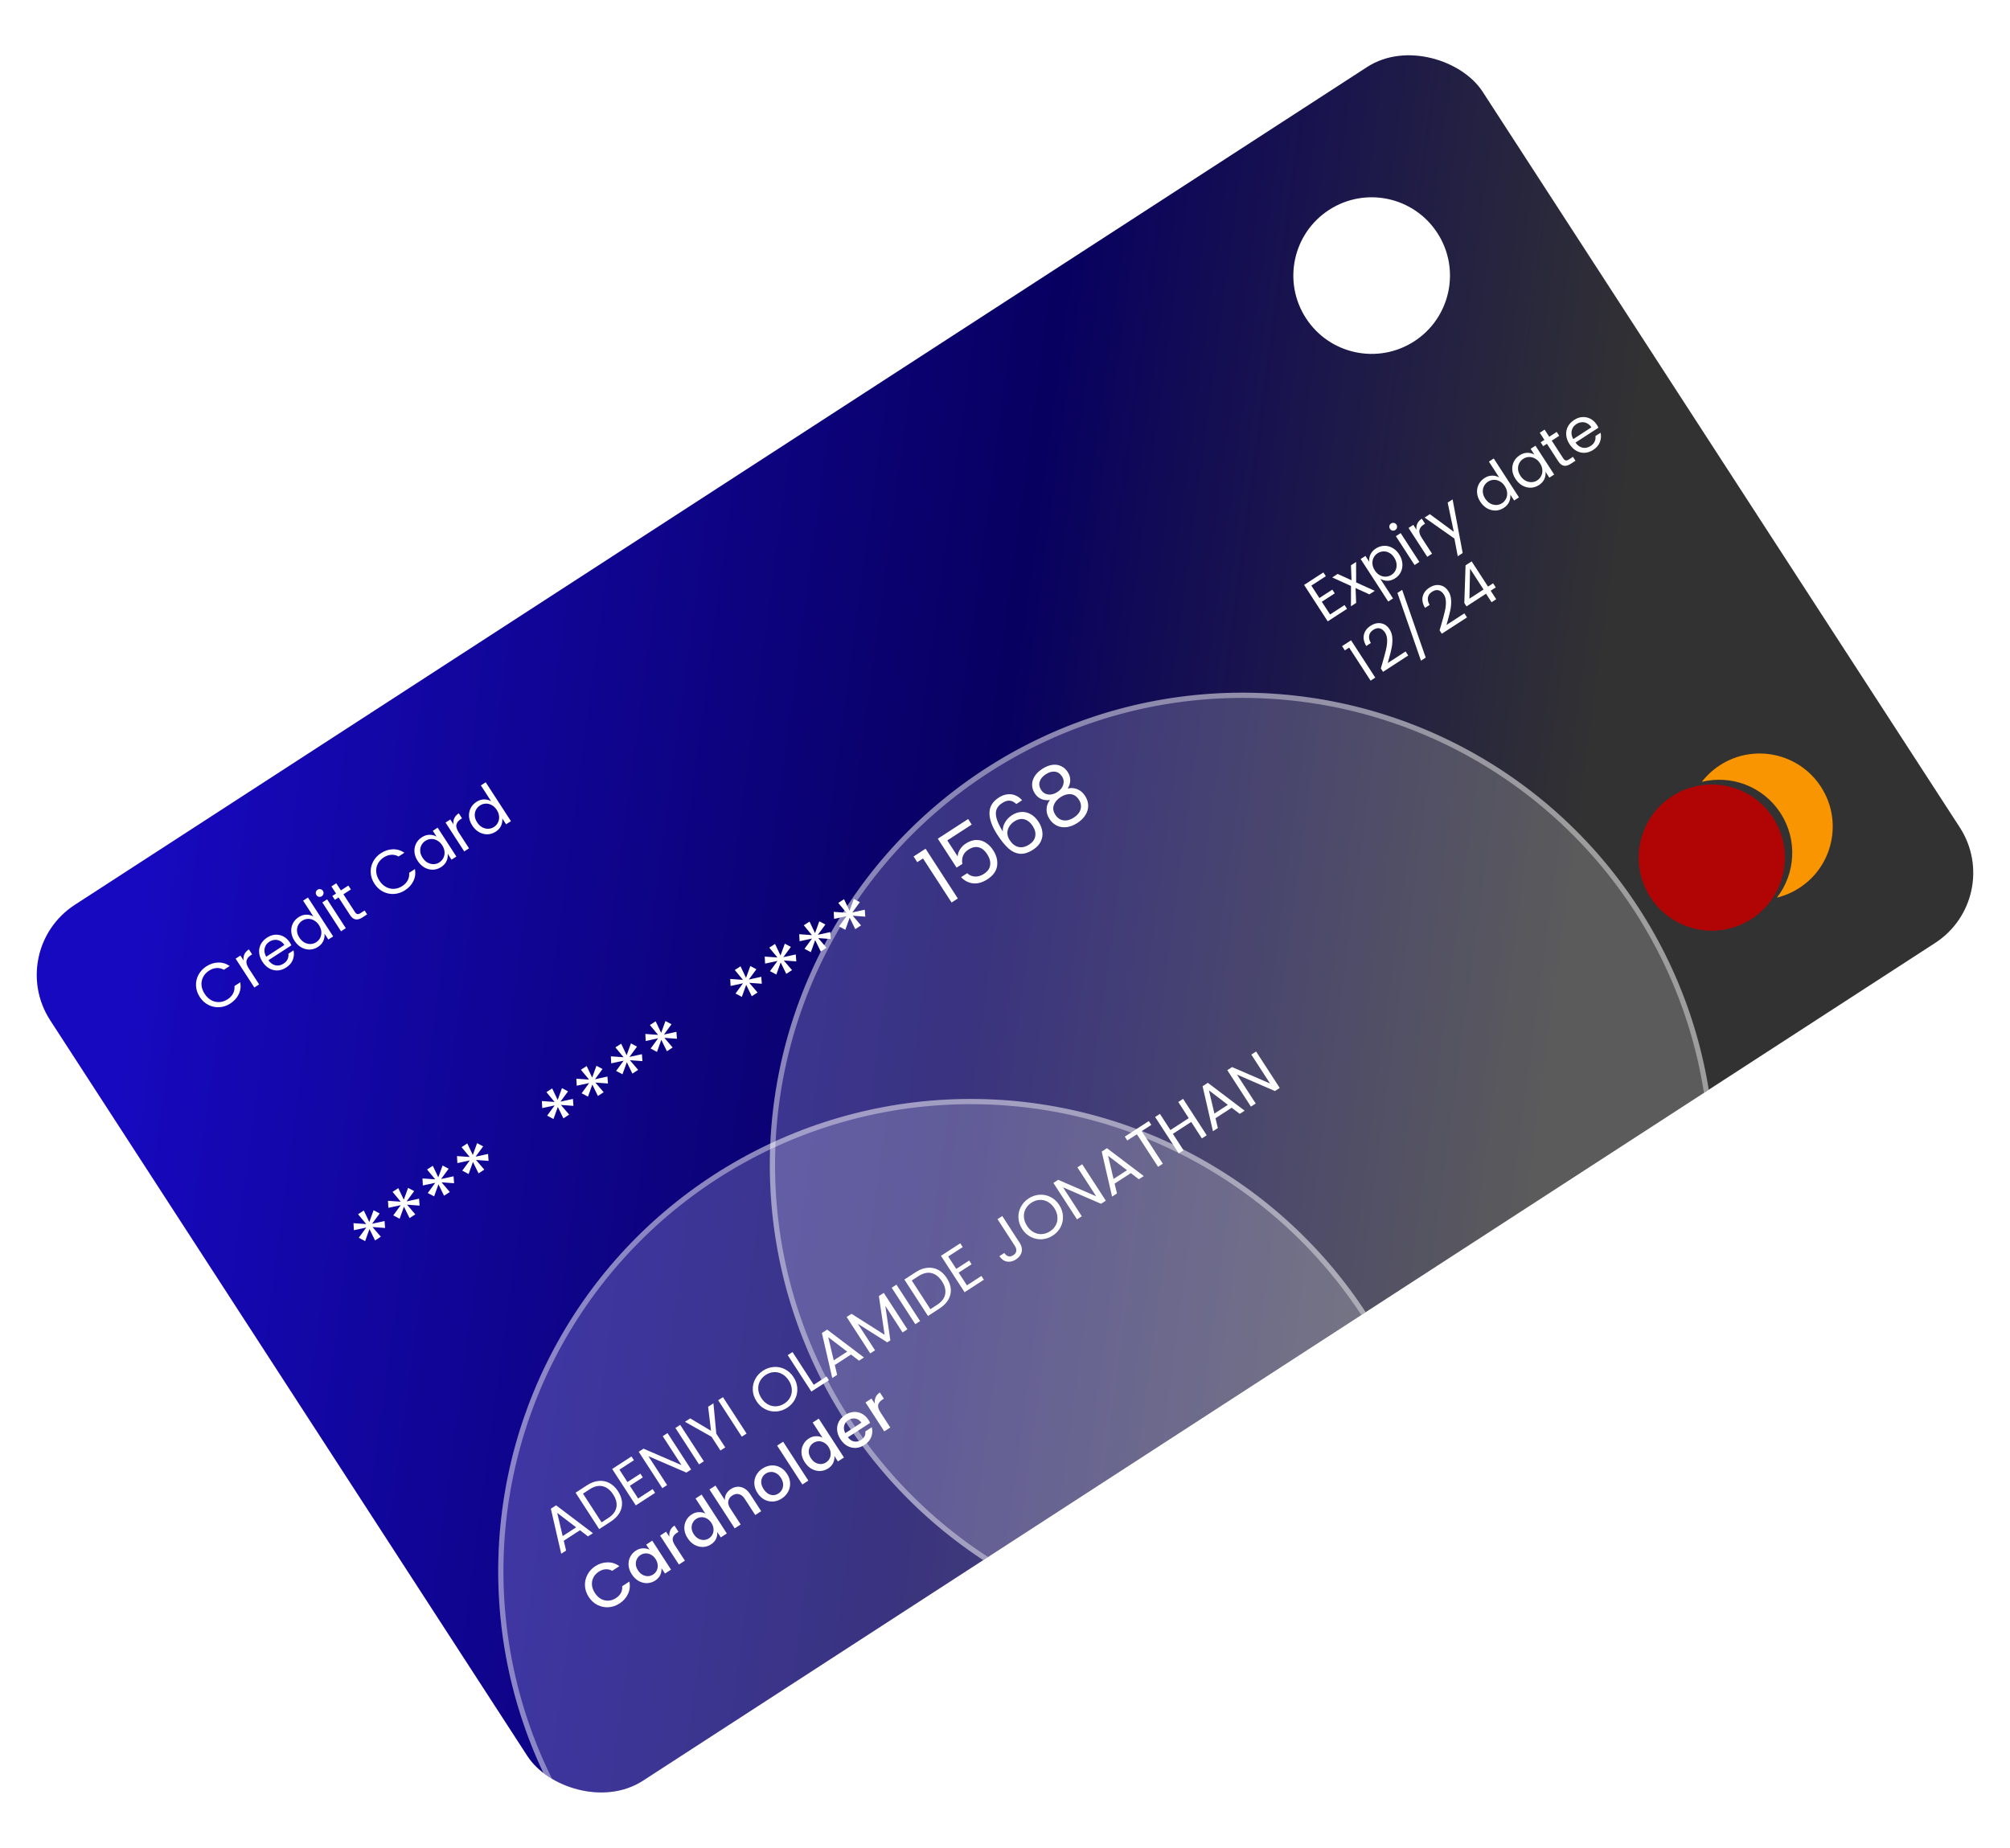 <svg width="385" height="354" viewBox="0 0 385 354" fill="none" xmlns="http://www.w3.org/2000/svg">
<g filter="url(#filter0_d_1_176)">
<g clip-path="url(#clip0_1_176)">
<rect x="0.91" y="178.049" width="327" height="200" rx="16" transform="rotate(-32.961 0.91 178.049)" fill="url(#paint0_linear_1_176)"/>
<circle cx="185.928" cy="297.041" r="90.5" transform="rotate(-32.961 185.928 297.041)" fill="white" fill-opacity="0.2"/>
<circle cx="185.928" cy="297.041" r="90" transform="rotate(-32.961 185.928 297.041)" stroke="white" stroke-opacity="0.4"/>
<circle cx="237.955" cy="219.207" r="90.5" transform="rotate(-32.961 237.955 219.207)" fill="white" fill-opacity="0.2"/>
<circle cx="237.955" cy="219.207" r="90" transform="rotate(-32.961 237.955 219.207)" stroke="white" stroke-opacity="0.4"/>
<circle cx="327.881" cy="160.301" r="14" transform="rotate(-32.961 327.881 160.301)" fill="#B10404"/>
<path fill-rule="evenodd" clip-rule="evenodd" d="M325.974 145.781C331.596 144.411 337.711 146.64 341.037 151.77C344.363 156.899 343.904 163.392 340.359 167.965C341.848 167.602 343.302 166.987 344.66 166.106C351.148 161.899 352.997 153.23 348.79 146.743C344.583 140.255 335.914 138.406 329.426 142.613C328.068 143.494 326.913 144.57 325.974 145.781Z" fill="#F89500"/>
<circle cx="262.731" cy="48.799" r="15" transform="rotate(-32.961 262.731 48.799)" fill="white"/>
<path d="M39.512 181.146C40.237 180.676 40.992 180.429 41.778 180.406C42.571 180.378 43.31 180.6 43.996 181.07L42.889 181.788C42.439 181.536 41.968 181.427 41.475 181.461C40.982 181.494 40.504 181.661 40.041 181.962C39.544 182.284 39.168 182.689 38.913 183.179C38.661 183.657 38.556 184.178 38.597 184.742C38.646 185.302 38.846 185.854 39.199 186.398C39.551 186.941 39.973 187.35 40.465 187.622C40.963 187.89 41.484 188.01 42.028 187.981C42.578 187.949 43.102 187.771 43.599 187.449C44.062 187.149 44.41 186.78 44.641 186.344C44.869 185.901 44.959 185.423 44.913 184.909L46.02 184.191C46.169 185.01 46.07 185.775 45.721 186.487C45.38 187.195 44.846 187.784 44.121 188.254C43.47 188.677 42.775 188.913 42.035 188.963C41.291 189.007 40.587 188.863 39.924 188.531C39.256 188.191 38.702 187.683 38.262 187.005C37.818 186.32 37.58 185.607 37.547 184.866C37.51 184.117 37.666 183.416 38.013 182.761C38.361 182.107 38.861 181.568 39.512 181.146ZM46.656 180.003C46.541 179.105 46.88 178.4 47.672 177.886L48.292 178.842L48.05 178.999C47.58 179.304 47.302 179.661 47.214 180.07C47.13 180.469 47.283 180.97 47.675 181.574L49.633 184.594L48.717 185.189L45.133 179.661L46.049 179.067L46.656 180.003ZM55.499 176.543C55.625 176.738 55.729 176.928 55.811 177.113L51.411 179.966C51.795 180.499 52.249 180.824 52.773 180.942C53.3 181.049 53.812 180.941 54.309 180.619C54.685 180.375 54.946 180.087 55.092 179.753C55.245 179.416 55.293 179.07 55.235 178.717L56.222 178.077C56.361 178.673 56.317 179.269 56.092 179.863C55.874 180.452 55.443 180.956 54.798 181.374C54.282 181.709 53.742 181.892 53.18 181.923C52.625 181.949 52.094 181.821 51.588 181.539C51.077 181.251 50.638 180.825 50.273 180.261C49.903 179.691 49.692 179.117 49.642 178.539C49.587 177.955 49.692 177.41 49.956 176.905C50.22 176.401 50.623 175.972 51.167 175.619C51.684 175.284 52.214 175.102 52.758 175.074C53.302 175.045 53.813 175.157 54.292 175.41C54.77 175.662 55.172 176.04 55.499 176.543ZM54.464 177.043C54.233 176.687 53.956 176.428 53.632 176.267C53.303 176.098 52.959 176.031 52.599 176.064C52.246 176.092 51.908 176.211 51.586 176.42C51.11 176.729 50.812 177.146 50.695 177.67C50.573 178.188 50.671 178.73 50.99 179.295L54.464 177.043ZM57.212 171.7C57.681 171.395 58.163 171.241 58.655 171.236C59.155 171.227 59.61 171.341 60.022 171.579L58.057 168.549L58.983 167.948L63.815 175.399L62.888 175.999L62.157 174.872C62.211 175.352 62.134 175.821 61.926 176.28C61.721 176.728 61.383 177.104 60.913 177.409C60.416 177.731 59.889 177.902 59.329 177.921C58.772 177.93 58.234 177.792 57.717 177.508C57.201 177.213 56.763 176.787 56.402 176.23C56.04 175.673 55.837 175.109 55.791 174.538C55.747 173.956 55.847 173.419 56.091 172.927C56.341 172.431 56.715 172.022 57.212 171.7ZM57.888 172.391C57.559 172.604 57.303 172.885 57.119 173.233C56.941 173.577 56.865 173.96 56.891 174.382C56.919 174.793 57.068 175.206 57.338 175.623C57.608 176.039 57.931 176.353 58.308 176.567C58.687 176.769 59.074 176.866 59.469 176.858C59.871 176.845 60.236 176.732 60.565 176.519C60.901 176.301 61.155 176.017 61.328 175.667C61.508 175.312 61.582 174.925 61.549 174.508C61.519 174.079 61.369 173.657 61.099 173.241C60.83 172.824 60.507 172.519 60.133 172.323C59.76 172.116 59.375 172.023 58.978 172.042C58.587 172.057 58.224 172.173 57.888 172.391ZM60.609 167.48C60.496 167.305 60.461 167.119 60.504 166.919C60.546 166.72 60.651 166.566 60.819 166.458C60.993 166.344 61.18 166.309 61.38 166.351C61.579 166.394 61.735 166.502 61.848 166.677C61.961 166.851 61.996 167.038 61.954 167.238C61.911 167.437 61.803 167.593 61.629 167.706C61.454 167.819 61.267 167.855 61.068 167.812C60.876 167.765 60.723 167.655 60.609 167.48ZM62.656 168.298L66.24 173.826L65.324 174.42L61.74 168.892L62.656 168.298ZM69.837 170.435L70.32 171.18L69.394 171.781C68.924 172.086 68.491 172.204 68.095 172.137C67.705 172.066 67.351 171.785 67.034 171.295L64.853 167.932L64.138 168.396L63.655 167.651L64.37 167.187L63.482 165.818L64.408 165.217L65.296 166.586L66.726 165.659L67.209 166.404L65.779 167.331L67.96 170.694C68.121 170.943 68.284 171.085 68.45 171.12C68.616 171.155 68.827 171.09 69.082 170.925L69.837 170.435ZM72.972 159.449C73.697 158.979 74.452 158.733 75.238 158.709C76.031 158.682 76.77 158.903 77.457 159.373L76.349 160.092C75.9 159.84 75.428 159.73 74.935 159.764C74.442 159.798 73.964 159.965 73.501 160.265C73.004 160.587 72.628 160.993 72.374 161.482C72.121 161.961 72.016 162.482 72.058 163.046C72.106 163.606 72.306 164.157 72.659 164.701C73.011 165.245 73.433 165.653 73.925 165.926C74.423 166.194 74.944 166.313 75.488 166.285C76.039 166.252 76.562 166.074 77.059 165.752C77.522 165.452 77.87 165.084 78.102 164.647C78.329 164.204 78.42 163.726 78.373 163.213L79.48 162.495C79.63 163.313 79.53 164.079 79.181 164.791C78.84 165.499 78.306 166.088 77.581 166.558C76.93 166.98 76.235 167.216 75.495 167.267C74.751 167.311 74.048 167.166 73.384 166.834C72.716 166.495 72.162 165.986 71.722 165.308C71.279 164.624 71.04 163.911 71.007 163.169C70.97 162.421 71.126 161.719 71.474 161.065C71.822 160.41 72.321 159.872 72.972 159.449ZM80.81 156.398C81.279 156.094 81.761 155.939 82.253 155.934C82.753 155.925 83.209 156.039 83.62 156.278L82.902 155.17L83.829 154.569L87.413 160.097L86.487 160.698L85.755 159.57C85.809 160.05 85.732 160.519 85.524 160.978C85.319 161.426 84.981 161.802 84.511 162.107C84.015 162.429 83.487 162.6 82.927 162.62C82.37 162.628 81.833 162.49 81.315 162.206C80.799 161.911 80.361 161.485 80 160.928C79.638 160.371 79.435 159.807 79.389 159.236C79.345 158.654 79.445 158.117 79.689 157.626C79.939 157.129 80.313 156.72 80.81 156.398ZM81.487 157.089C81.158 157.302 80.901 157.583 80.717 157.932C80.539 158.275 80.463 158.658 80.489 159.08C80.517 159.491 80.666 159.905 80.936 160.321C81.206 160.737 81.529 161.052 81.906 161.265C82.285 161.467 82.672 161.564 83.067 161.556C83.469 161.544 83.834 161.431 84.163 161.217C84.499 161 84.753 160.716 84.926 160.365C85.106 160.01 85.18 159.624 85.147 159.206C85.117 158.778 84.968 158.355 84.698 157.939C84.428 157.523 84.106 157.217 83.731 157.021C83.358 156.815 82.974 156.721 82.576 156.74C82.185 156.755 81.822 156.872 81.487 157.089ZM86.861 153.933C86.746 153.035 87.085 152.329 87.877 151.816L88.497 152.772L88.255 152.929C87.786 153.233 87.507 153.591 87.42 154C87.335 154.398 87.488 154.899 87.88 155.504L89.838 158.524L88.922 159.118L85.338 153.591L86.254 152.997L86.861 153.933ZM91.262 149.621C91.731 149.316 92.213 149.161 92.706 149.157C93.205 149.147 93.66 149.262 94.072 149.5L92.107 146.47L93.034 145.869L97.865 153.32L96.939 153.92L96.207 152.793C96.261 153.273 96.184 153.742 95.976 154.201C95.771 154.649 95.433 155.025 94.963 155.33C94.467 155.652 93.939 155.823 93.379 155.842C92.822 155.851 92.285 155.713 91.767 155.429C91.251 155.134 90.813 154.708 90.452 154.151C90.091 153.593 89.887 153.029 89.841 152.459C89.797 151.877 89.897 151.34 90.141 150.848C90.391 150.352 90.765 149.943 91.262 149.621ZM91.939 150.312C91.61 150.525 91.353 150.806 91.169 151.154C90.991 151.498 90.915 151.881 90.941 152.303C90.969 152.714 91.118 153.127 91.388 153.543C91.658 153.96 91.981 154.274 92.358 154.488C92.737 154.69 93.124 154.787 93.519 154.779C93.921 154.766 94.286 154.653 94.615 154.44C94.951 154.222 95.205 153.938 95.378 153.588C95.558 153.233 95.632 152.846 95.6 152.429C95.57 152 95.419 151.578 95.15 151.162C94.88 150.745 94.558 150.439 94.183 150.244C93.81 150.037 93.425 149.944 93.028 149.963C92.637 149.978 92.274 150.094 91.939 150.312Z" fill="white"/>
<path d="M111.086 289.168L107.985 291.179L108.434 293.061L107.498 293.669L105.51 285.046L106.517 284.393L113.569 289.732L112.622 290.346L111.086 289.168ZM110.355 288.612L106.729 285.844L107.777 290.284L110.355 288.612ZM118.382 281.706C118.847 282.424 119.102 283.14 119.146 283.856C119.186 284.564 119.02 285.234 118.648 285.866C118.279 286.487 117.721 287.039 116.976 287.522L114.771 288.952L110.247 281.975L112.452 280.545C113.197 280.062 113.935 279.788 114.666 279.724C115.399 279.649 116.085 279.781 116.724 280.12C117.359 280.452 117.912 280.981 118.382 281.706ZM116.519 286.818C117.398 286.248 117.913 285.571 118.063 284.787C118.213 284.003 118.007 283.179 117.445 282.313C116.884 281.447 116.215 280.922 115.438 280.739C114.662 280.556 113.834 280.75 112.954 281.32L111.666 282.156L115.23 287.653L116.519 286.818ZM118.644 277.56L120.184 279.936L122.661 278.33L123.125 279.045L120.648 280.651L122.228 283.087L125.007 281.285L125.477 282.01L121.782 284.406L117.257 277.429L120.953 275.033L121.423 275.758L118.644 277.56ZM132.383 277.532L131.467 278.127L124.191 274.978L127.781 280.516L126.865 281.11L122.341 274.133L123.257 273.539L130.533 276.687L126.942 271.149L127.858 270.555L132.383 277.532ZM130.287 268.98L134.812 275.957L133.896 276.552L129.371 269.574L130.287 268.98ZM136.653 264.852L137.201 270.661L138.912 273.299L137.996 273.893L136.285 271.255L131.196 268.391L132.202 267.738L136.19 270.115L135.636 265.512L136.653 264.852ZM138.478 263.669L143.002 270.646L142.086 271.241L137.562 264.263L138.478 263.669ZM146.155 258.591C146.806 258.169 147.498 257.934 148.231 257.888C148.97 257.838 149.674 257.982 150.342 258.321C151.006 258.654 151.56 259.162 152.004 259.847C152.443 260.525 152.682 261.238 152.719 261.986C152.756 262.734 152.603 263.439 152.259 264.101C151.918 264.751 151.422 265.287 150.771 265.709C150.12 266.131 149.424 266.368 148.685 266.418C147.941 266.462 147.235 266.314 146.567 265.975C145.899 265.636 145.345 265.128 144.905 264.45C144.461 263.765 144.223 263.052 144.19 262.31C144.153 261.562 144.309 260.861 144.656 260.206C145.004 259.551 145.504 259.013 146.155 258.591ZM146.684 259.406C146.187 259.728 145.811 260.134 145.557 260.624C145.304 261.102 145.199 261.623 145.24 262.187C145.282 262.751 145.479 263.305 145.832 263.849C146.184 264.393 146.61 264.799 147.108 265.067C147.606 265.335 148.127 265.455 148.671 265.426C149.221 265.393 149.745 265.216 150.242 264.894C150.739 264.572 151.111 264.168 151.359 263.683C151.607 263.198 151.707 262.676 151.659 262.116C151.617 261.552 151.42 260.998 151.067 260.454C150.715 259.91 150.289 259.504 149.791 259.236C149.3 258.964 148.784 258.845 148.245 258.88C147.701 258.909 147.18 259.084 146.684 259.406ZM155.868 261.303L158.315 259.716L158.772 260.421L155.409 262.601L150.885 255.624L151.801 255.03L155.868 261.303ZM163.002 255.504L159.901 257.515L160.35 259.398L159.414 260.005L157.426 251.382L158.433 250.729L165.485 256.068L164.538 256.682L163.002 255.504ZM162.271 254.949L158.644 252.18L159.693 256.62L162.271 254.949ZM169.281 243.695L173.806 250.673L172.879 251.273L169.582 246.189L170.543 252.788L169.949 253.173L164.306 249.61L167.603 254.694L166.687 255.288L162.163 248.311L163.099 247.704L169.435 251.719L168.345 244.302L169.281 243.695ZM171.712 242.119L176.236 249.097L175.32 249.691L170.796 242.713L171.712 242.119ZM181.359 240.869C181.825 241.587 182.08 242.304 182.124 243.019C182.164 243.727 181.998 244.398 181.626 245.03C181.256 245.651 180.699 246.203 179.954 246.686L177.749 248.116L173.224 241.138L175.429 239.709C176.174 239.225 176.912 238.952 177.643 238.888C178.376 238.813 179.063 238.945 179.702 239.284C180.337 239.616 180.889 240.144 181.359 240.869ZM179.497 245.981C180.376 245.411 180.891 244.734 181.04 243.951C181.19 243.167 180.984 242.342 180.423 241.476C179.861 240.61 179.192 240.086 178.416 239.903C177.639 239.72 176.811 239.914 175.932 240.484L174.643 241.319L178.208 246.817L179.497 245.981ZM181.621 236.723L183.162 239.099L185.639 237.493L186.102 238.208L183.626 239.814L185.206 242.251L187.984 240.449L188.455 241.174L184.759 243.57L180.235 236.592L183.93 234.196L184.4 234.921L181.621 236.723ZM191.982 228.975L195.325 234.131C195.699 234.708 195.819 235.283 195.685 235.856C195.552 236.429 195.193 236.905 194.609 237.283C194.025 237.662 193.441 237.798 192.856 237.691C192.278 237.579 191.802 237.234 191.428 236.657L192.364 236.05C192.58 236.368 192.834 236.575 193.125 236.672C193.424 236.765 193.744 236.7 194.086 236.478C194.435 236.252 194.629 235.983 194.666 235.673C194.699 235.356 194.613 235.04 194.408 234.725L191.066 229.57L191.982 228.975ZM197.038 225.596C197.69 225.174 198.382 224.94 199.114 224.894C199.854 224.843 200.558 224.988 201.226 225.327C201.889 225.659 202.443 226.168 202.887 226.853C203.327 227.531 203.565 228.244 203.602 228.992C203.639 229.74 203.486 230.445 203.143 231.106C202.801 231.757 202.305 232.293 201.654 232.715C201.003 233.137 200.308 233.373 199.568 233.424C198.824 233.468 198.118 233.32 197.45 232.981C196.782 232.642 196.228 232.133 195.789 231.455C195.345 230.771 195.107 230.058 195.074 229.316C195.037 228.568 195.192 227.866 195.54 227.212C195.888 226.557 196.387 226.019 197.038 225.596ZM197.567 226.412C197.071 226.734 196.695 227.14 196.44 227.629C196.188 228.108 196.082 228.629 196.124 229.193C196.166 229.757 196.363 230.311 196.715 230.855C197.068 231.398 197.493 231.804 197.991 232.072C198.489 232.341 199.01 232.46 199.554 232.432C200.105 232.399 200.629 232.221 201.125 231.899C201.622 231.577 201.995 231.174 202.243 230.689C202.491 230.204 202.59 229.681 202.542 229.122C202.5 228.557 202.303 228.003 201.951 227.46C201.598 226.916 201.173 226.51 200.675 226.242C200.184 225.969 199.668 225.851 199.128 225.886C198.584 225.915 198.064 226.09 197.567 226.412ZM211.81 226.029L210.894 226.623L203.618 223.475L207.209 229.013L206.293 229.607L201.768 222.63L202.685 222.035L209.96 225.184L206.37 219.646L207.286 219.052L211.81 226.029ZM216.6 220.75L213.499 222.761L213.947 224.644L213.011 225.251L211.024 216.628L212.031 215.975L219.082 221.314L218.136 221.928L216.6 220.75ZM215.868 220.195L212.242 217.426L213.29 221.866L215.868 220.195ZM220.049 210.776L220.526 211.511L218.683 212.705L222.731 218.948L221.815 219.542L217.767 213.3L215.925 214.494L215.448 213.759L220.049 210.776ZM226.613 206.52L231.137 213.497L230.211 214.098L228.168 210.946L224.654 213.225L226.697 216.376L225.781 216.97L221.256 209.993L222.173 209.399L224.184 212.5L227.697 210.221L225.687 207.12L226.613 206.52ZM235.921 208.222L232.82 210.232L233.268 212.115L232.332 212.723L230.345 204.1L231.352 203.447L238.403 208.786L237.457 209.399L235.921 208.222ZM235.189 207.666L231.563 204.898L232.611 209.338L235.189 207.666ZM245.123 204.428L244.207 205.023L236.931 201.874L240.522 207.412L239.605 208.006L235.081 201.029L235.997 200.435L243.273 203.583L239.682 198.045L240.599 197.451L245.123 204.428Z" fill="white"/>
<path d="M114.022 296.055C114.767 295.572 115.548 295.328 116.365 295.323C117.184 295.306 117.942 295.549 118.639 296.051L117.259 296.945C116.852 296.714 116.43 296.615 115.995 296.649C115.555 296.677 115.124 296.828 114.701 297.102C114.238 297.403 113.893 297.774 113.665 298.217C113.437 298.66 113.344 299.141 113.384 299.658C113.43 300.171 113.617 300.68 113.943 301.183C114.27 301.687 114.66 302.068 115.114 302.326C115.57 302.574 116.047 302.685 116.544 302.658C117.042 302.631 117.522 302.467 117.985 302.167C118.408 301.892 118.724 301.564 118.933 301.18C119.138 300.79 119.217 300.362 119.172 299.895L120.552 299.001C120.725 299.842 120.637 300.633 120.288 301.374C119.946 302.111 119.403 302.721 118.657 303.204C118 303.63 117.301 303.869 116.561 303.919C115.817 303.963 115.108 303.818 114.433 303.483C113.765 303.144 113.209 302.632 112.765 301.947C112.321 301.262 112.081 300.546 112.044 299.798C112.014 299.045 112.172 298.341 112.52 297.687C112.87 297.021 113.371 296.477 114.022 296.055ZM121.793 293.076C122.229 292.793 122.677 292.645 123.137 292.633C123.599 292.61 124.025 292.701 124.415 292.906L123.775 291.919L124.933 291.168L128.53 296.716L127.372 297.467L126.7 296.43C126.734 296.894 126.654 297.337 126.46 297.758C126.262 298.173 125.944 298.522 125.508 298.805C125.025 299.118 124.503 299.284 123.944 299.304C123.387 299.312 122.849 299.175 122.331 298.891C121.816 298.596 121.378 298.17 121.016 297.612C120.655 297.055 120.449 296.488 120.399 295.91C120.355 295.328 120.455 294.792 120.699 294.3C120.945 293.797 121.31 293.389 121.793 293.076ZM122.681 293.916C122.386 294.107 122.158 294.359 121.999 294.673C121.835 294.979 121.764 295.325 121.786 295.712C121.81 296.087 121.946 296.466 122.194 296.849C122.442 297.231 122.737 297.517 123.079 297.705C123.427 297.889 123.779 297.976 124.134 297.965C124.492 297.943 124.815 297.838 125.103 297.651C125.399 297.46 125.626 297.207 125.785 296.894C125.945 296.581 126.01 296.234 125.982 295.852C125.956 295.459 125.818 295.071 125.57 294.688C125.322 294.305 125.026 294.025 124.682 293.848C124.345 293.666 124.001 293.584 123.65 293.602C123.3 293.62 122.976 293.724 122.681 293.916ZM128.215 290.413C128.165 289.969 128.219 289.567 128.377 289.207C128.537 288.836 128.808 288.527 129.191 288.279L129.961 289.467L129.669 289.656C129.219 289.948 128.951 290.284 128.864 290.664C128.784 291.041 128.927 291.511 129.292 292.074L131.186 294.994L130.038 295.739L126.44 290.191L127.588 289.447L128.215 290.413ZM132.481 286.145C132.917 285.862 133.365 285.715 133.825 285.703C134.287 285.68 134.713 285.771 135.103 285.976L133.229 283.086L134.387 282.335L139.218 289.786L138.06 290.537L137.388 289.5C137.422 289.964 137.342 290.407 137.148 290.828C136.95 291.243 136.632 291.591 136.196 291.874C135.713 292.188 135.191 292.354 134.632 292.374C134.075 292.382 133.537 292.244 133.019 291.96C132.504 291.665 132.066 291.239 131.704 290.682C131.343 290.125 131.137 289.558 131.087 288.98C131.043 288.398 131.143 287.861 131.387 287.369C131.633 286.867 131.998 286.459 132.481 286.145ZM133.369 286.985C133.074 287.177 132.846 287.429 132.687 287.742C132.523 288.049 132.452 288.395 132.474 288.781C132.498 289.157 132.634 289.536 132.882 289.918C133.13 290.301 133.425 290.586 133.767 290.775C134.115 290.959 134.467 291.046 134.822 291.035C135.18 291.012 135.503 290.908 135.791 290.721C136.087 290.529 136.314 290.277 136.473 289.964C136.633 289.651 136.698 289.303 136.67 288.921C136.644 288.528 136.506 288.14 136.258 287.758C136.01 287.375 135.714 287.095 135.37 286.918C135.033 286.736 134.689 286.654 134.338 286.671C133.988 286.689 133.664 286.794 133.369 286.985ZM139.99 281.276C140.392 281.015 140.814 280.871 141.253 280.843C141.7 280.811 142.132 280.912 142.551 281.146C142.976 281.376 143.352 281.742 143.678 282.245L145.8 285.518L144.663 286.255L142.652 283.154C142.33 282.658 141.96 282.359 141.541 282.258C141.119 282.151 140.693 282.236 140.263 282.515C139.834 282.793 139.578 283.15 139.498 283.584C139.419 284.006 139.541 284.466 139.863 284.963L141.874 288.064L140.726 288.808L135.894 281.357L137.042 280.613L138.844 283.392C138.821 282.959 138.908 282.564 139.106 282.207C139.306 281.839 139.6 281.529 139.99 281.276ZM146.065 277.337C146.595 276.993 147.151 276.799 147.733 276.756C148.315 276.712 148.872 276.828 149.403 277.103C149.934 277.378 150.383 277.798 150.748 278.362C151.114 278.926 151.311 279.508 151.339 280.11C151.366 280.712 151.237 281.277 150.951 281.806C150.667 282.324 150.26 282.755 149.73 283.099C149.206 283.438 148.657 283.627 148.081 283.667C147.502 283.699 146.952 283.579 146.432 283.306C145.907 283.027 145.46 282.602 145.09 282.031C144.724 281.467 144.524 280.887 144.49 280.289C144.455 279.692 144.577 279.136 144.854 278.623C145.131 278.109 145.535 277.681 146.065 277.337ZM146.672 278.317C146.376 278.508 146.152 278.758 146 279.067C145.843 279.369 145.781 279.714 145.813 280.103C145.849 280.481 145.997 280.871 146.258 281.274C146.519 281.676 146.814 281.976 147.142 282.174C147.477 282.367 147.813 282.458 148.15 282.449C148.49 282.429 148.807 282.324 149.103 282.132C149.398 281.941 149.625 281.688 149.785 281.375C149.951 281.058 150.023 280.706 150.001 280.319C149.975 279.926 149.832 279.528 149.57 279.126C149.309 278.723 149.01 278.431 148.673 278.249C148.331 278.06 147.987 277.978 147.641 278.003C147.29 278.02 146.967 278.125 146.672 278.317ZM150.002 272.21L154.833 279.661L153.685 280.405L148.854 272.954L150.002 272.21ZM154.919 271.596C155.355 271.313 155.803 271.165 156.263 271.154C156.725 271.131 157.151 271.221 157.541 271.426L155.667 268.536L156.825 267.786L161.656 275.236L160.498 275.987L159.826 274.95C159.86 275.414 159.78 275.857 159.586 276.278C159.387 276.693 159.07 277.042 158.634 277.325C158.151 277.638 157.629 277.805 157.07 277.824C156.513 277.833 155.975 277.695 155.457 277.411C154.942 277.116 154.504 276.69 154.142 276.133C153.781 275.575 153.575 275.008 153.525 274.431C153.481 273.849 153.581 273.312 153.825 272.82C154.071 272.317 154.436 271.909 154.919 271.596ZM155.807 272.436C155.512 272.627 155.284 272.88 155.125 273.193C154.961 273.499 154.89 273.845 154.912 274.232C154.936 274.607 155.072 274.986 155.32 275.369C155.568 275.751 155.863 276.037 156.205 276.225C156.553 276.41 156.905 276.496 157.26 276.485C157.617 276.463 157.941 276.358 158.229 276.171C158.524 275.98 158.752 275.728 158.911 275.414C159.07 275.101 159.136 274.754 159.107 274.372C159.081 273.979 158.944 273.591 158.696 273.208C158.448 272.826 158.152 272.546 157.808 272.368C157.471 272.186 157.127 272.104 156.776 272.122C156.425 272.14 156.102 272.244 155.807 272.436ZM166.348 268.032C166.475 268.227 166.579 268.416 166.661 268.602L162.412 271.357C162.739 271.803 163.133 272.072 163.593 272.164C164.056 272.245 164.502 272.147 164.932 271.868C165.556 271.463 165.828 270.92 165.748 270.238L166.986 269.435C167.149 270.054 167.116 270.671 166.886 271.287C166.652 271.897 166.209 272.413 165.558 272.835C165.028 273.179 164.482 273.366 163.92 273.396C163.354 273.42 162.814 273.294 162.301 273.016C161.79 272.728 161.349 272.299 160.979 271.728C160.609 271.157 160.399 270.583 160.349 270.006C160.301 269.417 160.409 268.87 160.672 268.366C160.943 267.857 161.35 267.426 161.894 267.073C162.417 266.734 162.958 266.545 163.515 266.508C164.073 266.471 164.598 266.583 165.092 266.844C165.586 267.106 166.005 267.502 166.348 268.032ZM164.994 268.567C164.691 268.115 164.305 267.851 163.835 267.774C163.362 267.69 162.907 267.789 162.47 268.072C162.061 268.338 161.801 268.702 161.691 269.164C161.583 269.615 161.657 270.082 161.913 270.565L164.994 268.567ZM167.555 264.904C167.505 264.459 167.559 264.057 167.717 263.698C167.877 263.327 168.148 263.018 168.531 262.769L169.301 263.958L169.009 264.147C168.56 264.439 168.291 264.775 168.204 265.155C168.124 265.531 168.267 266.001 168.632 266.565L170.526 269.485L169.378 270.229L165.781 264.682L166.928 263.937L167.555 264.904Z" fill="white"/>
<path d="M251.177 108.193L252.718 110.569L255.195 108.963L255.659 109.678L253.182 111.284L254.762 113.721L257.541 111.919L258.011 112.644L254.315 115.04L249.791 108.062L253.486 105.666L253.956 106.391L251.177 108.193ZM259.758 107.577L263.326 109.197L262.289 109.87L259.648 108.664L259.761 111.508L258.765 112.155L258.771 108.26L255.18 106.627L256.217 105.955L258.875 107.163L258.765 104.303L259.751 103.663L259.758 107.577ZM263.524 101.088C264.021 100.766 264.543 100.594 265.092 100.572C265.647 100.546 266.178 100.674 266.685 100.955C267.194 101.226 267.629 101.64 267.99 102.197C268.351 102.754 268.558 103.33 268.611 103.925C268.665 104.51 268.572 105.057 268.33 105.566C268.091 106.064 267.723 106.475 267.226 106.797C266.756 107.102 266.271 107.258 265.772 107.268C265.275 107.266 264.815 107.144 264.392 106.904L266.821 110.649L265.905 111.243L260.623 103.098L261.539 102.504L262.257 103.611C262.214 103.134 262.296 102.671 262.501 102.223C262.713 101.771 263.054 101.393 263.524 101.088ZM263.859 102.001C263.53 102.214 263.275 102.498 263.096 102.853C262.923 103.204 262.851 103.594 262.881 104.022C262.913 104.44 263.065 104.857 263.334 105.273C263.604 105.689 263.925 106 264.298 106.207C264.673 106.403 265.055 106.493 265.446 106.478C265.843 106.459 266.207 106.342 266.535 106.129C266.864 105.916 267.119 105.632 267.299 105.277C267.474 104.915 267.541 104.519 267.5 104.088C267.466 103.652 267.314 103.227 267.044 102.81C266.774 102.394 266.454 102.092 266.083 101.903C265.715 101.703 265.335 101.616 264.942 101.642C264.555 101.664 264.194 101.783 263.859 102.001ZM266.238 97.312C266.124 97.137 266.089 96.951 266.132 96.751C266.174 96.552 266.279 96.398 266.447 96.289C266.622 96.176 266.808 96.141 267.008 96.183C267.207 96.226 267.363 96.334 267.476 96.509C267.589 96.683 267.625 96.87 267.582 97.069C267.54 97.269 267.431 97.425 267.257 97.538C267.082 97.651 266.895 97.686 266.696 97.644C266.504 97.597 266.351 97.487 266.238 97.312ZM268.284 98.13L271.868 103.658L270.952 104.252L267.368 98.724L268.284 98.13ZM271.32 97.492C271.205 96.594 271.543 95.888 272.335 95.374L272.956 96.331L272.714 96.488C272.244 96.792 271.966 97.149 271.878 97.559C271.793 97.957 271.947 98.458 272.338 99.062L274.297 102.083L273.381 102.677L269.797 97.15L270.713 96.555L271.32 97.492ZM273.876 94.504L278.466 97.878L277.289 92.291L278.236 91.677L280.165 101.954L279.219 102.567L278.58 99.177L272.869 95.157L273.876 94.504ZM284.343 87.588C284.813 87.284 285.294 87.129 285.787 87.124C286.287 87.115 286.742 87.229 287.154 87.468L285.189 84.437L286.115 83.836L290.947 91.287L290.02 91.888L289.289 90.76C289.343 91.24 289.266 91.709 289.058 92.168C288.853 92.616 288.515 92.992 288.045 93.297C287.548 93.619 287.02 93.79 286.461 93.809C285.904 93.818 285.366 93.68 284.849 93.396C284.333 93.101 283.895 92.675 283.533 92.118C283.172 91.561 282.969 90.997 282.923 90.426C282.879 89.844 282.979 89.307 283.223 88.816C283.473 88.319 283.847 87.91 284.343 87.588ZM285.02 88.279C284.691 88.493 284.435 88.773 284.251 89.121C284.073 89.465 283.997 89.848 284.023 90.27C284.051 90.681 284.2 91.095 284.47 91.511C284.74 91.927 285.063 92.242 285.44 92.455C285.819 92.657 286.206 92.754 286.601 92.746C287.003 92.734 287.368 92.621 287.697 92.407C288.033 92.19 288.287 91.906 288.46 91.555C288.64 91.2 288.714 90.814 288.681 90.396C288.651 89.968 288.501 89.545 288.231 89.129C287.961 88.713 287.639 88.407 287.264 88.211C286.892 88.005 286.507 87.911 286.11 87.93C285.719 87.945 285.356 88.062 285.02 88.279ZM291.088 83.215C291.558 82.91 292.04 82.755 292.532 82.75C293.032 82.741 293.487 82.856 293.899 83.094L293.181 81.986L294.107 81.386L297.692 86.913L296.765 87.514L296.034 86.386C296.088 86.866 296.011 87.336 295.803 87.795C295.598 88.242 295.26 88.619 294.79 88.923C294.294 89.246 293.765 89.416 293.206 89.436C292.649 89.444 292.112 89.306 291.594 89.022C291.078 88.727 290.64 88.301 290.279 87.744C289.917 87.187 289.714 86.623 289.668 86.052C289.624 85.47 289.724 84.933 289.968 84.442C290.218 83.946 290.592 83.537 291.088 83.215ZM291.765 83.906C291.436 84.119 291.18 84.4 290.996 84.748C290.818 85.092 290.742 85.475 290.768 85.897C290.796 86.307 290.945 86.721 291.215 87.137C291.485 87.553 291.808 87.868 292.185 88.081C292.564 88.284 292.951 88.381 293.346 88.372C293.748 88.36 294.113 88.247 294.442 88.034C294.778 87.816 295.032 87.532 295.205 87.181C295.385 86.826 295.459 86.44 295.426 86.022C295.396 85.594 295.246 85.171 294.976 84.755C294.707 84.339 294.384 84.033 294.01 83.838C293.637 83.631 293.252 83.537 292.855 83.556C292.464 83.572 292.101 83.688 291.765 83.906ZM301.286 83.525L301.769 84.27L300.842 84.87C300.372 85.175 299.939 85.294 299.543 85.227C299.153 85.155 298.8 84.874 298.482 84.384L296.301 81.021L295.587 81.485L295.103 80.74L295.818 80.276L294.93 78.907L295.857 78.306L296.745 79.676L298.174 78.749L298.657 79.494L297.228 80.421L299.408 83.784C299.569 84.032 299.733 84.174 299.899 84.209C300.065 84.245 300.275 84.18 300.53 84.014L301.286 83.525ZM305.855 77.372C305.982 77.567 306.086 77.757 306.168 77.942L301.768 80.795C302.151 81.328 302.605 81.653 303.13 81.771C303.657 81.877 304.168 81.77 304.665 81.448C305.041 81.204 305.302 80.915 305.448 80.582C305.601 80.245 305.649 79.899 305.591 79.546L306.578 78.906C306.717 79.502 306.674 80.097 306.449 80.692C306.23 81.281 305.799 81.785 305.155 82.203C304.638 82.538 304.099 82.721 303.537 82.751C302.982 82.778 302.451 82.65 301.944 82.368C301.433 82.08 300.994 81.654 300.629 81.09C300.259 80.519 300.049 79.945 299.998 79.368C299.944 78.784 300.048 78.239 300.312 77.734C300.576 77.229 300.98 76.801 301.523 76.448C302.04 76.113 302.571 75.931 303.115 75.903C303.659 75.874 304.17 75.986 304.648 76.238C305.127 76.491 305.529 76.869 305.855 77.372ZM304.82 77.871C304.59 77.516 304.312 77.257 303.988 77.095C303.66 76.927 303.316 76.859 302.956 76.892C302.602 76.921 302.265 77.04 301.943 77.249C301.466 77.558 301.169 77.975 301.051 78.499C300.929 79.017 301.028 79.558 301.347 80.124L304.82 77.871Z" fill="white"/>
<path d="M257.594 120.603L257.065 119.788L258.787 118.671L263.422 125.82L262.526 126.401L258.42 120.068L257.594 120.603ZM264.486 124.058C264.626 123.567 264.732 123.202 264.806 122.963C265.106 121.94 265.328 121.114 265.474 120.485C265.626 119.853 265.7 119.247 265.697 118.668C265.689 118.082 265.556 117.591 265.299 117.195C265.025 116.772 264.695 116.505 264.308 116.393C263.927 116.277 263.499 116.374 263.022 116.683C262.566 116.979 262.307 117.352 262.246 117.801C262.18 118.244 262.29 118.707 262.575 119.19L261.699 119.758C261.238 118.989 261.088 118.266 261.25 117.589C261.414 116.901 261.832 116.339 262.503 115.904C263.195 115.456 263.871 115.294 264.533 115.417C265.197 115.53 265.745 115.919 266.176 116.583C266.489 117.067 266.662 117.627 266.694 118.264C266.728 118.89 266.682 119.511 266.557 120.126C266.434 120.731 266.255 121.447 266.02 122.276C265.862 122.827 265.791 123.078 265.807 123.029L269.231 120.809L269.734 121.585L264.911 124.712L264.486 124.058ZM268.573 109.008L273.085 121.986L272.178 122.574L267.667 109.595L268.573 109.008ZM275.745 116.757C275.884 116.267 275.991 115.902 276.065 115.663C276.364 114.639 276.586 113.814 276.732 113.185C276.884 112.553 276.959 111.947 276.955 111.367C276.947 110.781 276.814 110.29 276.558 109.894C276.283 109.472 275.953 109.204 275.566 109.093C275.186 108.977 274.757 109.074 274.281 109.383C273.824 109.679 273.566 110.052 273.504 110.501C273.439 110.944 273.548 111.407 273.833 111.89L272.957 112.458C272.496 111.689 272.347 110.966 272.508 110.289C272.673 109.601 273.09 109.039 273.761 108.604C274.453 108.156 275.129 107.993 275.791 108.117C276.456 108.23 277.003 108.619 277.434 109.283C277.747 109.766 277.92 110.327 277.952 110.964C277.986 111.59 277.94 112.211 277.815 112.826C277.692 113.43 277.513 114.147 277.278 114.976C277.121 115.527 277.05 115.778 277.066 115.729L280.489 113.509L280.992 114.285L276.169 117.412L275.745 116.757ZM280.897 112.172L280.479 111.528L280.717 104.308L281.885 103.551L285.019 108.384L285.995 107.751L286.505 108.536L285.528 109.169L286.586 110.8L285.7 111.375L284.642 109.744L280.897 112.172ZM281.578 104.952L281.455 110.695L284.163 108.939L281.578 104.952Z" fill="white"/>
<path d="M71.558 227.862L72.722 228.48L71.272 230.45L73.662 229.93L73.76 231.258L71.357 231.081L72.94 232.934L71.84 233.648L70.767 231.464L69.939 233.775L68.722 233.134L70.158 231.173L67.782 231.684L67.71 230.338L70.149 230.511L68.584 228.627L69.685 227.914L70.739 230.128L71.558 227.862ZM78.166 223.578L79.329 224.196L77.88 226.166L80.27 225.646L80.368 226.974L77.965 226.797L79.548 228.65L78.447 229.364L77.374 227.18L76.546 229.49L75.329 228.849L76.766 226.888L74.389 227.399L74.317 226.054L76.756 226.227L75.191 224.343L76.292 223.629L77.347 225.844L78.166 223.578ZM84.773 219.293L85.937 219.911L84.487 221.881L86.877 221.361L86.975 222.69L84.572 222.512L86.155 224.366L85.055 225.079L83.982 222.895L83.153 225.206L81.937 224.565L83.373 222.604L80.997 223.115L80.925 221.769L83.364 221.942L81.799 220.058L82.9 219.345L83.954 221.559L84.773 219.293ZM91.381 215.009L92.544 215.627L91.095 217.597L93.484 217.077L93.583 218.405L91.18 218.228L92.763 220.081L91.662 220.795L90.589 218.611L89.761 220.922L88.544 220.28L89.981 218.319L87.604 218.83L87.532 217.485L89.971 217.658L88.406 215.774L89.507 215.06L90.562 217.275L91.381 215.009Z" fill="white"/>
<path d="M107.637 204.467L108.801 205.086L107.351 207.056L109.741 206.536L109.839 207.864L107.436 207.687L109.019 209.54L107.918 210.254L106.846 208.07L106.017 210.38L104.801 209.739L106.237 207.778L103.861 208.289L103.789 206.944L106.228 207.117L104.663 205.233L105.764 204.519L106.818 206.734L107.637 204.467ZM114.245 200.183L115.408 200.801L113.959 202.771L116.349 202.251L116.447 203.579L114.044 203.402L115.627 205.255L114.526 205.969L113.453 203.785L112.625 206.096L111.408 205.455L112.844 203.494L110.468 204.005L110.396 202.659L112.835 202.832L111.27 200.948L112.371 200.235L113.426 202.449L114.245 200.183ZM120.852 195.898L122.016 196.517L120.566 198.487L122.956 197.967L123.054 199.295L120.651 199.118L122.234 200.971L121.133 201.685L120.061 199.501L119.232 201.811L118.016 201.17L119.452 199.209L117.076 199.72L117.004 198.375L119.443 198.548L117.878 196.664L118.979 195.95L120.033 198.165L120.852 195.898ZM127.46 191.614L128.623 192.232L127.174 194.202L129.563 193.682L129.662 195.01L127.259 194.833L128.842 196.686L127.741 197.4L126.668 195.216L125.84 197.527L124.623 196.886L126.059 194.925L123.683 195.436L123.611 194.09L126.05 194.263L124.485 192.379L125.586 191.666L126.641 193.88L127.46 191.614Z" fill="white"/>
<path d="M143.716 181.073L144.88 181.691L143.43 183.661L145.82 183.141L145.918 184.469L143.515 184.292L145.098 186.145L143.997 186.859L142.925 184.675L142.096 186.986L140.88 186.344L142.316 184.383L139.94 184.895L139.868 183.549L142.307 183.722L140.742 181.838L141.843 181.124L142.897 183.339L143.716 181.073ZM150.324 176.788L151.487 177.407L150.038 179.376L152.427 178.857L152.526 180.185L150.123 180.008L151.706 181.861L150.605 182.575L149.532 180.391L148.704 182.701L147.487 182.06L148.923 180.099L146.547 180.61L146.475 179.265L148.914 179.438L147.349 177.554L148.45 176.84L149.505 179.055L150.324 176.788ZM156.931 172.504L158.095 173.122L156.645 175.092L159.035 174.572L159.133 175.9L156.73 175.723L158.313 177.576L157.212 178.29L156.14 176.106L155.311 178.417L154.095 177.776L155.531 175.814L153.155 176.326L153.083 174.98L155.522 175.153L153.957 173.269L155.058 172.555L156.112 174.77L156.931 172.504ZM163.539 168.219L164.702 168.838L163.253 170.807L165.642 170.288L165.741 171.616L163.338 171.439L164.921 173.292L163.82 174.006L162.747 171.822L161.919 174.132L160.702 173.491L162.138 171.53L159.762 172.041L159.69 170.696L162.129 170.869L160.564 168.985L161.665 168.271L162.72 170.486L163.539 168.219Z" fill="white"/>
<path d="M175.694 161.176L174.989 160.089L177.285 158.6L183.465 168.132L182.27 168.907L176.795 160.463L175.694 161.176ZM186.13 153.971L181.445 157.009L183.438 160.083C183.444 159.66 183.584 159.219 183.859 158.761C184.134 158.303 184.504 157.923 184.97 157.622C185.713 157.14 186.421 156.909 187.096 156.93C187.773 156.935 188.373 157.125 188.895 157.499C189.42 157.857 189.862 158.314 190.222 158.869C190.878 159.88 191.132 160.891 190.986 161.901C190.835 162.902 190.217 163.754 189.134 164.456C188.186 165.071 187.267 165.33 186.377 165.233C185.497 165.13 184.733 164.736 184.085 164.05L185.253 163.293C185.691 163.695 186.193 163.91 186.758 163.937C187.332 163.96 187.9 163.788 188.464 163.422C189.18 162.958 189.578 162.395 189.657 161.733C189.746 161.066 189.558 160.374 189.093 159.658C188.618 158.924 188.071 158.484 187.455 158.337C186.842 158.175 186.177 158.326 185.461 158.791C184.978 159.104 184.643 159.499 184.456 159.976C184.27 160.453 184.231 160.961 184.339 161.501L183.225 162.224L179.63 156.679L185.443 152.91L186.13 153.971ZM194.672 150.034C194.254 149.644 193.829 149.43 193.397 149.392C192.966 149.354 192.486 149.506 191.958 149.848C191.421 150.197 191.059 150.609 190.873 151.086C190.695 151.557 190.703 152.137 190.895 152.826C191.082 153.506 191.477 154.331 192.08 155.3C192.037 154.705 192.174 154.132 192.492 153.583C192.804 153.025 193.251 152.557 193.832 152.18C194.423 151.797 195.026 151.59 195.642 151.56C196.267 151.523 196.861 151.665 197.425 151.986C197.998 152.301 198.502 152.794 198.937 153.466C199.338 154.083 199.577 154.716 199.654 155.365C199.741 156.008 199.64 156.627 199.351 157.221C199.063 157.815 198.574 158.335 197.884 158.782C196.945 159.391 196.076 159.65 195.278 159.557C194.49 159.458 193.761 159.098 193.091 158.477C192.421 157.856 191.73 156.995 191.016 155.894C190.018 154.355 189.52 152.98 189.524 151.77C189.527 150.56 190.115 149.575 191.288 148.815C191.87 148.438 192.443 148.224 193.009 148.175C193.569 148.117 194.084 148.197 194.555 148.413C195.029 148.614 195.435 148.916 195.773 149.32L194.672 150.034ZM193.412 156.972C193.865 157.67 194.417 158.1 195.069 158.263C195.72 158.425 196.418 158.265 197.161 157.783C197.796 157.371 198.172 156.854 198.29 156.231C198.41 155.593 198.256 154.944 197.826 154.281C197.368 153.574 196.832 153.14 196.219 152.978C195.609 152.802 194.954 152.94 194.256 153.393C193.871 153.642 193.561 153.958 193.326 154.339C193.084 154.712 192.96 155.129 192.955 155.591C192.952 156.037 193.104 156.498 193.412 156.972ZM198.194 147.979C197.874 147.487 197.708 146.966 197.694 146.415C197.675 145.856 197.827 145.306 198.15 144.766C198.474 144.225 198.971 143.737 199.642 143.302C200.322 142.861 200.975 142.603 201.6 142.528C202.226 142.453 202.785 142.542 203.279 142.794C203.782 143.04 204.193 143.409 204.512 143.901C204.849 144.42 205.01 144.964 204.997 145.532C204.978 146.091 204.815 146.603 204.507 147.07C205.128 146.909 205.739 146.951 206.343 147.195C206.94 147.431 207.439 147.857 207.84 148.475C208.229 149.074 208.428 149.695 208.437 150.337C208.441 150.971 208.262 151.576 207.9 152.155C207.546 152.727 207.034 153.231 206.363 153.666C205.691 154.101 205.018 154.366 204.342 154.461C203.675 154.551 203.053 154.464 202.477 154.202C201.895 153.932 201.409 153.497 201.02 152.897C200.62 152.279 200.434 151.65 200.463 151.008C200.486 150.357 200.702 149.779 201.111 149.272C200.515 149.353 199.965 149.29 199.462 149.083C198.959 148.875 198.536 148.507 198.194 147.979ZM199.435 147.365C199.749 147.848 200.193 148.132 200.769 148.216C201.348 148.286 201.933 148.129 202.524 147.746C203.114 147.363 203.492 146.896 203.655 146.345C203.822 145.779 203.749 145.254 203.436 144.771C203.076 144.216 202.621 143.907 202.072 143.844C201.525 143.766 200.939 143.93 200.313 144.336C199.695 144.736 199.306 145.205 199.145 145.741C198.979 146.269 199.075 146.81 199.435 147.365ZM202.157 152.121C202.546 152.721 203.058 153.069 203.693 153.166C204.337 153.257 205.003 153.079 205.692 152.632C206.381 152.186 206.811 151.653 206.982 151.033C207.147 150.405 207.038 149.796 206.655 149.205C206.237 148.561 205.717 148.211 205.097 148.156C204.47 148.092 203.822 148.277 203.15 148.712C202.488 149.142 202.054 149.659 201.848 150.262C201.636 150.857 201.739 151.477 202.157 152.121Z" fill="white"/>
</g>
</g>
<defs>
<filter id="filter0_d_1_176" x="-3.09" y="0.141" width="391.18" height="353.717" filterUnits="userSpaceOnUse" color-interpolation-filters="sRGB">
<feFlood flood-opacity="0" result="BackgroundImageFix"/>
<feColorMatrix in="SourceAlpha" type="matrix" values="0 0 0 0 0 0 0 0 0 0 0 0 0 0 0 0 0 0 127 0" result="hardAlpha"/>
<feOffset dy="4"/>
<feGaussianBlur stdDeviation="2"/>
<feComposite in2="hardAlpha" operator="out"/>
<feColorMatrix type="matrix" values="0 0 0 0 0.059 0 0 0 0 0.016 0 0 0 0 0.557 0 0 0 0.25 0"/>
<feBlend mode="normal" in2="BackgroundImageFix" result="effect1_dropShadow_1_176"/>
<feBlend mode="normal" in="SourceGraphic" in2="effect1_dropShadow_1_176" result="shape"/>
</filter>
<linearGradient id="paint0_linear_1_176" x1="17.91" y1="196.549" x2="229.41" y2="378.049" gradientUnits="userSpaceOnUse">
<stop stop-color="#1709BF"/>
<stop offset="0.571" stop-color="#080060"/>
<stop offset="0.974" stop-color="#323232"/>
</linearGradient>
<clipPath id="clip0_1_176">
<rect x="0.91" y="178.049" width="327" height="200" rx="16" transform="rotate(-32.961 0.91 178.049)" fill="white"/>
</clipPath>
</defs>
</svg>
